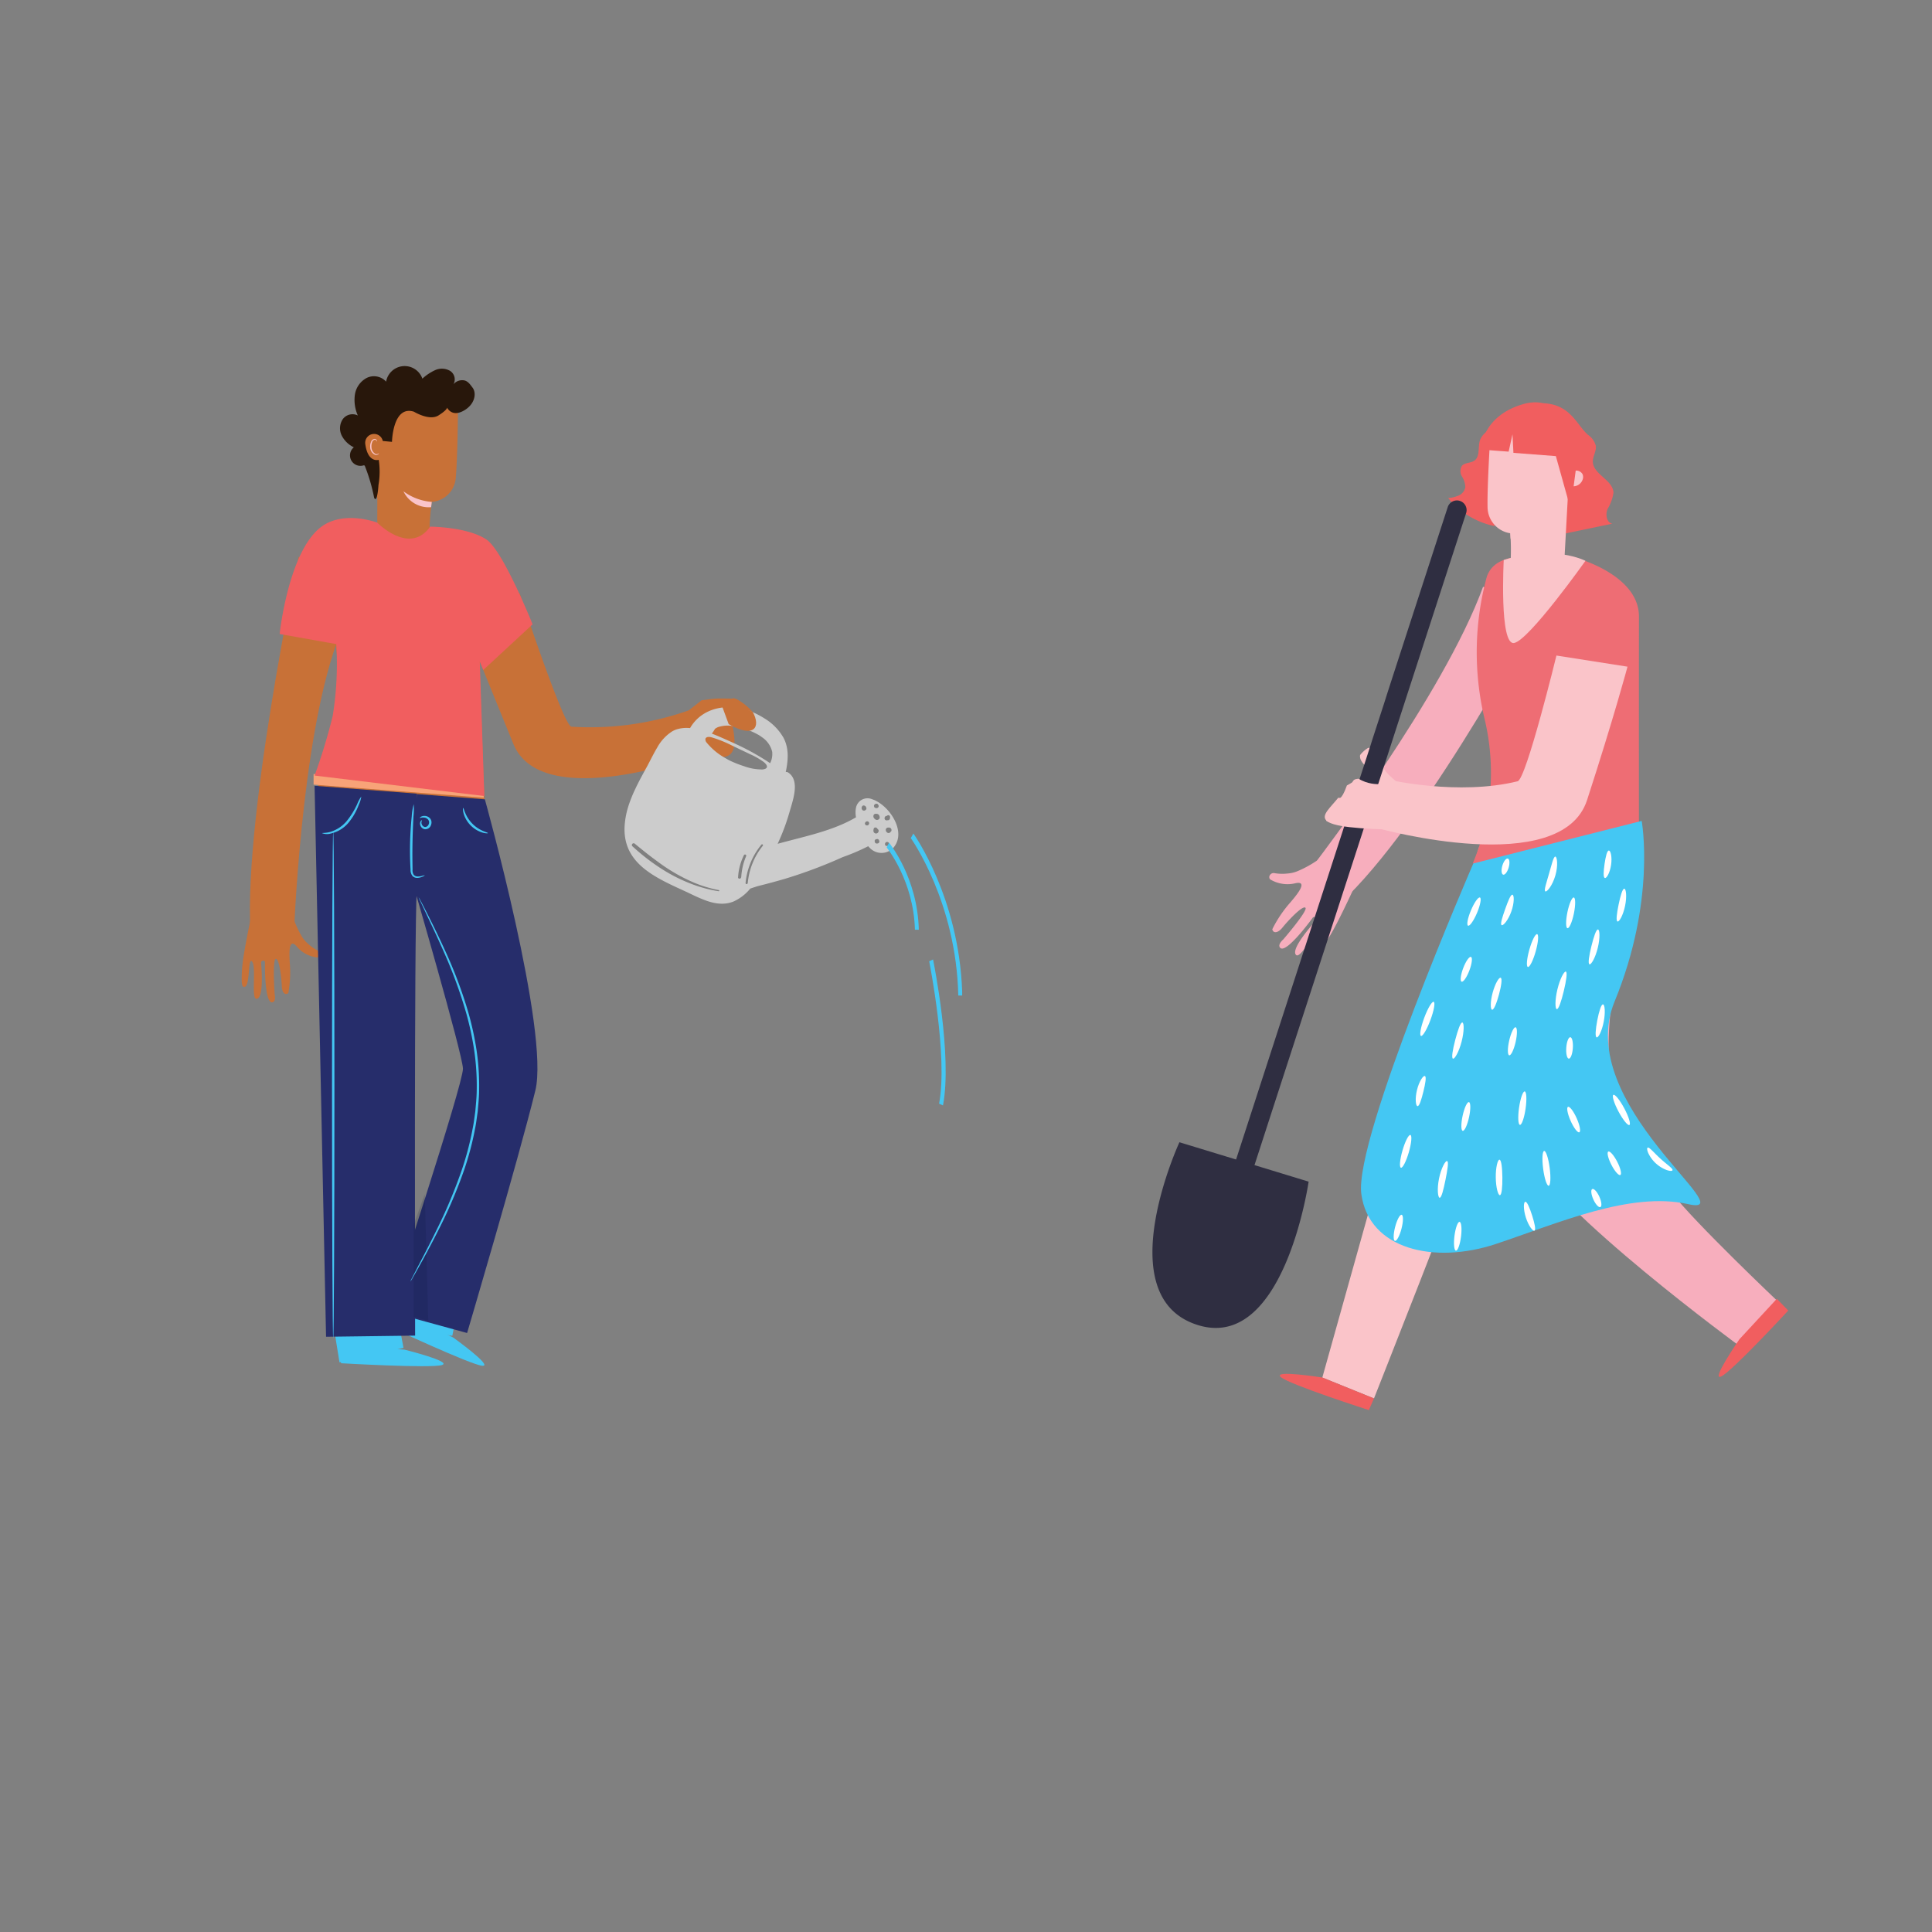 <?xml version="1.0" encoding="UTF-8" standalone="no"?>
<!-- Created with Inkscape (http://www.inkscape.org/) -->

<svg
   width="120mm"
   height="120mm"
   viewBox="-60 -60 120 120"
   sodipodi:docname="2-people.svg"
   version="1.1"
   id="svg103434"
   inkscape:version="1.1.2 (0a00cf5339, 2022-02-04)"
   xmlns:inkscape="http://www.inkscape.org/namespaces/inkscape"
   xmlns:sodipodi="http://sodipodi.sourceforge.net/DTD/sodipodi-0.dtd"
   xmlns="http://www.w3.org/2000/svg"
   xmlns:svg="http://www.w3.org/2000/svg"
   xmlns:rdf="http://www.w3.org/1999/02/22-rdf-syntax-ns#"
   xmlns:cc="http://creativecommons.org/ns#"
   xmlns:dc="http://purl.org/dc/elements/1.1/">
  <rect x="-60" y="-60" width="120" height="120" fill="#808080" stroke="none"/>
  <defs
     id="defs103436">
    <linearGradient
       id="linearGradient104360"
       inkscape:swatch="solid">
      <stop
         style="stop-color:#000000;stop-opacity:1;"
         offset="0"
         id="stop104358" />
    </linearGradient>
  </defs>
  <sodipodi:namedview
     pagecolor="#ffffff"
     bordercolor="#666666"
     borderopacity="1.0"
     inkscape:pageopacity="0.0"
     inkscape:pageshadow="2"
     inkscape:zoom="1.4142136"
     inkscape:cx="158.74547"
     inkscape:cy="243.95184"
     inkscape:document-units="mm"
     inkscape:current-layer="Template"
     showgrid="false"
     units="mm"
     showguides="true"
     inkscape:guide-bbox="true"
     inkscape:snap-global="true"
     inkscape:snap-bbox="true"
     inkscape:snap-bbox-midpoints="true"
     inkscape:window-width="1904"
     inkscape:window-height="923"
     inkscape:window-x="1208"
     inkscape:window-y="645"
     inkscape:window-maximized="0"
     inkscape:bbox-paths="true"
     inkscape:bbox-nodes="true"
     inkscape:snap-bbox-edge-midpoints="true"
     inkscape:snap-grids="true"
     id="namedview103424"
     inkscape:pagecheckerboard="0">
    <sodipodi:guide
       orientation="1,0"
       position="226.772,226.772"
       id="guide2827" />
    <sodipodi:guide
       orientation="0,1"
       position="226.772,226.772"
       id="guide2829" />
    <inkscape:grid
       type="xygrid"
       id="grid3072"
       empspacing="10"
       visible="true"
       enabled="true"
       snapvisiblegridlinesonly="true"
       units="mm"
       dotted="false"
       spacingx="0.1mm"
       spacingy="0.1mm" />
  </sodipodi:namedview>
  <g
     inkscape:label="Layer 1"
     inkscape:groupmode="layer"
     id="Template"
     style="fill:none;stroke:black;stroke-width:0.05">
    <path
       class="cls-4"
       d="m -16.422,-16.503 c 1.032,-0.15 1.042,-0.113 1.911,-0.103 0.151,-0.191 1.336,0.732 1.322,0.985 -0.26,0.519 -0.999,-0.435 -1.514,-0.281 0.166,1.178 1.674,4.989 -3.65,1.467 l 1.13,-1.441"
       id="path11965"
       sodipodi:nodetypes="cccccc"
       style="isolation:isolate;fill:#c87137;fill-opacity:1;stroke:none" />
    <path
       class="cls-4"
       d="m -27.725,-23.155 c 0,0 2.711,8.233 3.217,8.291 a 18.377,18.377 0 0 0 7.285,-1.013 l 0.887,2.703 c 0,0 -9.979,3.775 -11.777,-0.619 -1.879,-4.593 -3.357,-8.267 -3.357,-8.267 z"
       id="path11967"
       style="isolation:isolate;fill:#c87137;stroke:none" />
    <path
       class="cls-4"
       d="m -41.446,-25.436 c 0,0 -3.621,17.016 -2.951,23.944 l 2.649,-0.406 c 0,0 0.425,-11.886 2.635,-18.096 z"
       id="path11969"
       style="isolation:isolate;fill:#c87137;fill-opacity:1;stroke:none" />
    <path
       class="cls-4"
       d="m -42.098,-3.65 0.313,0.655 a 6.203,6.203 0 0 0 0.503,1.111 1.776,1.776 0 0 0 0.379,0.471 2.717,2.717 0 0 0 0.612,0.44 0.234,0.234 0 0 1 0.009,0.442 1.919,1.919 0 0 1 -1.316,-0.716 c -0.513,-0.544 -0.427,0.629 -0.403,1.057 a 6.985,6.985 0 0 1 -0.09,1.867 c -0.184,0.164 -0.394,-0.003 -0.407,-0.432 -0.014,-0.433 -0.146,-1.709 -0.371,-1.685 -0.222,0.023 -0.071,2.2 -0.071,2.2 0,0 0.108,0.46 -0.152,0.496 -0.468,0.065 -0.458,-2.262 -0.451,-2.483 0.004,-0.154 -0.242,-0.137 -0.238,0.028 0.004,0.17 0.201,2.168 -0.275,2.238 -0.365,0.054 -0.009,-1.914 -0.28,-2.305 -0.271,-0.392 -0.118,1.52 -0.469,1.557 -0.131,0.014 -0.23,0.006 -0.16,-1.104 0.072,-1.137 0.77,-4.186 0.77,-4.186 l 2.129,0.381"
       id="path11971"
       style="isolation:isolate;fill:#c87137;fill-opacity:1;stroke:none" />
    <path
       class="cls-7"
       d="m -34.875,23.83 c 0,0 3.014,0.746 2.32,0.956 -0.695,0.211 -6.261,-0.113 -6.261,-0.113 l -0.133,-1.178 z"
       id="path11973"
       style="isolation:isolate;fill:#44c7f3;stroke:none" />
    <polygon
       class="cls-7"
       points="252.447,458.593 253.069,462.434 258.733,461.152 258.25,458.593 "
       id="polygon11975"
       transform="matrix(0.702,0,0,0.702,-216.568,-300.01)"
       style="isolation:isolate;fill:#44c7f3;stroke:none" />
    <path
       class="cls-7"
       d="m -31.843,23.082 c 0,0 2.523,1.81 1.799,1.748 -0.723,-0.062 -5.772,-2.426 -5.772,-2.426 l 0.314,-1.143 z"
       id="path11977"
       style="isolation:isolate;fill:#44c7f3;stroke:none" />
    <polygon
       class="cls-7"
       points="258.163,455.38 257.316,459.177 263.051,460.087 263.552,457.531 "
       id="polygon11979"
       transform="matrix(0.702,0,0,0.702,-216.568,-300.01)"
       style="isolation:isolate;fill:#44c7f3;stroke:none" />
    <path
       class="cls-4"
       d="m -29.969,-11.737 c 0.093,2.239 0.176,3.994 0.176,3.994 l -10.577,-0.401 c 0,0 -0.091,-4.771 1.059,-6.712 a 5.327,5.327 0 0 0 0.292,-3.974 l -0.477,-4.409 1.051,-4.367 5.807,0.408 c 0,0 3.683,0 4.311,3.305 l -1.849,4.302 -0.027,1.263 z"
       id="path11981"
       style="isolation:isolate;fill:#c87137;fill-opacity:1;stroke:none" />
    <path
       class="cls-48"
       d="m -38.445,-27.605 a 3.034,3.034 0 0 0 -2.805,2.455 l 1.481,3.091 1.324,-5.546"
       id="path11983"
       style="isolation:isolate;fill:#f5ba99;stroke:none" />
    <path
       class="cls-4"
       d="m -33.323,-26.992 a 14.488,14.488 0 0 1 0.142,-1.835 1.616,1.616 0 0 0 1.485,-1.441 c 0.125,-1.341 0.143,-4.442 0.143,-4.442 l -2.429,-1.286 -2.781,1.969 -0.634,1.47 0.833,3.498 -0.004,1.763 z"
       id="path11985"
       style="isolation:isolate;fill:#c87137;stroke:none" />
    <path
       class="cls-52"
       d="m -33.181,-28.827 a 3.356,3.356 0 0 1 -1.761,-0.658 1.735,1.735 0 0 0 1.721,0.987 z"
       id="path12003"
       style="isolation:isolate;mix-blend-mode:multiply;fill:#fac4c9;stroke:none" />
    <path
       class="cls-7"
       d="m -37.348,-31.082 a 11.013,11.013 0 0 1 0.588,2.006 c 0.2,0.371 0.268,-0.799 0.268,-0.799 a 4.9,4.9 0 0 0 0.016,-1.564 c 0,0 -0.685,0.222 -0.839,-1.007 a 0.552,0.552 0 0 1 1.09,-0.163 l 0.572,0.053 c 0,0 0.046,-2.295 1.365,-1.872 0,0 0.956,0.59 1.526,0.229 0.57,-0.361 0.529,-0.486 0.529,-0.486 0,0 0.274,0.604 1.01,0.207 0.735,-0.397 0.832,-1.104 0.577,-1.441 -0.147,-0.195 -0.29,-0.413 -0.531,-0.456 a 0.706,0.706 0 0 0 -0.657,0.242 0.627,0.627 0 0 0 -0.214,-0.834 1.023,1.023 0 0 0 -0.922,-0.044 3.02,3.02 0 0 0 -0.795,0.53 1.168,1.168 0 0 0 -2.253,0.186 1.018,1.018 0 0 0 -1.204,-0.232 1.415,1.415 0 0 0 -0.735,1.04 2.37,2.37 0 0 0 0.182,1.293 0.75,0.75 0 0 0 -0.941,0.238 1.022,1.022 0 0 0 -0.057,1.013 1.636,1.636 0 0 0 0.751,0.726 0.649,0.649 0 0 0 0.614,1.119"
       id="path12005"
       style="isolation:isolate;fill:#28170b;stroke:none" />
    <path
       class="cls-52"
       d="m -36.471,-31.846 c -0.006,-0.004 -0.019,0.015 -0.052,0.033 a 0.201,0.201 0 0 1 -0.149,0.012 0.495,0.495 0 0 1 -0.255,-0.429 0.659,0.659 0 0 1 0.039,-0.289 0.231,0.231 0 0 1 0.141,-0.162 0.101,0.101 0 0 1 0.121,0.047 c 0.017,0.031 0.012,0.054 0.018,0.056 0.004,0.003 0.023,-0.021 0.011,-0.067 a 0.129,0.129 0 0 0 -0.05,-0.069 0.151,0.151 0 0 0 -0.112,-0.022 0.28,0.28 0 0 0 -0.198,0.19 0.675,0.675 0 0 0 -0.05,0.323 0.519,0.519 0 0 0 0.321,0.477 0.215,0.215 0 0 0 0.181,-0.041 c 0.034,-0.03 0.038,-0.056 0.034,-0.058 z"
       id="path12007"
       style="isolation:isolate;mix-blend-mode:multiply;fill:#fac4c9;stroke:none" />
    <polygon
       class="cls-10"
       points="265.838,412.475 250.778,411.318 250.778,410.375 265.779,411.783 "
       id="polygon12009"
       transform="matrix(0.702,0,0,0.702,-216.568,-300.01)"
       style="isolation:isolate;fill:#f8a378;stroke:none" />
    <path
       class="cls-11"
       d="m -40.461,-11.193 0.713,34.222 5.532,-0.072 c 0,0 -0.066,-25.256 0.104,-27.67 v -5.992 z"
       id="path12011"
       style="isolation:isolate;fill:#262d6b;stroke:none" />
    <path
       class="cls-11"
       d="m -29.885,-10.353 c 0,0 4.035,14.435 3.136,18.09 -1.078,4.382 -4.238,15.058 -4.238,15.058 l -4.885,-1.337 c 0,0 4.657,-14.154 4.627,-15.087 -0.029,-0.933 -3.169,-11.709 -3.169,-11.709 l 0.302,-5.34 z"
       id="path12013"
       style="isolation:isolate;fill:#262d6b;stroke:none" />
    <polygon
       class="cls-53"
       points="260.924,458.763 260.616,447.554 259.624,450.282 259.624,458.407 "
       id="polygon12015"
       transform="matrix(0.702,0,0,0.702,-216.568,-300.01)"
       style="opacity:0.15;isolation:isolate;fill:#08173a;stroke:none" />
    <path
       class="cls-7"
       d="m -37.561,-10.522 a 2.055,2.055 0 0 0 -0.252,0.465 4.897,4.897 0 0 1 -0.656,1.06 2.146,2.146 0 0 1 -1.013,0.667 c -0.304,0.085 -0.508,0.054 -0.511,0.081 a 0.843,0.843 0 0 0 0.535,0.023 2.017,2.017 0 0 0 1.102,-0.672 3.852,3.852 0 0 0 0.64,-1.116 1.717,1.717 0 0 0 0.155,-0.507 z"
       id="path12017"
       style="isolation:isolate;fill:#44c7f3;stroke:none" />
    <path
       class="cls-7"
       d="m -33.616,-5.633 a 0.848,0.848 0 0 0 -0.2,0.045 0.947,0.947 0 0 1 -0.229,0.028 0.324,0.324 0 0 1 -0.25,-0.098 0.49,0.49 0 0 1 -0.08,-0.329 c -0.002,-0.139 -0.005,-0.287 -0.007,-0.442 -0.004,-0.311 -0.005,-0.654 0,-1.013 0.009,-0.719 0.039,-1.369 0.062,-1.841 a 4.442,4.442 0 0 0 0.018,-0.765 3.415,3.415 0 0 0 -0.124,0.757 c -0.05,0.471 -0.098,1.124 -0.107,1.847 -0.005,0.361 3.37e-4,0.706 0.012,1.019 0.006,0.156 0.013,0.305 0.021,0.444 a 0.581,0.581 0 0 0 0.127,0.397 0.408,0.408 0 0 0 0.331,0.11 0.861,0.861 0 0 0 0.243,-0.057 c 0.126,-0.049 0.187,-0.093 0.183,-0.101 z"
       id="path12019"
       style="isolation:isolate;fill:#44c7f3;stroke:none" />
    <path
       class="cls-7"
       d="m -33.926,-9.199 c 0.012,0.021 0.114,-0.044 0.281,-0.019 a 0.384,0.384 0 0 1 0.238,0.127 0.277,0.277 0 0 1 0.03,0.296 0.243,0.243 0 0 1 -0.232,0.162 0.259,0.259 0 0 1 -0.188,-0.158 0.268,0.268 0 0 1 -0.018,-0.182 c 0.013,-0.044 0.031,-0.067 0.023,-0.077 -0.005,-0.006 -0.039,0.001 -0.075,0.05 a 0.287,0.287 0 0 0 -0.03,0.244 0.358,0.358 0 0 0 0.268,0.26 0.374,0.374 0 0 0 0.391,-0.238 0.45,0.45 0 0 0 0.036,-0.24 0.38,0.38 0 0 0 -0.1,-0.208 0.463,0.463 0 0 0 -0.335,-0.141 0.429,0.429 0 0 0 -0.229,0.061 c -0.047,0.03 -0.064,0.058 -0.059,0.065 z"
       id="path12021"
       style="isolation:isolate;fill:#44c7f3;stroke:none" />
    <path
       class="cls-7"
       d="m -29.694,-8.254 c 0.004,-0.024 -0.125,-0.054 -0.313,-0.137 A 2.09,2.09 0 0 1 -31.101,-9.501 c -0.08,-0.19 -0.108,-0.318 -0.132,-0.315 -0.017,0.001 -0.027,0.138 0.031,0.35 a 1.764,1.764 0 0 0 1.157,1.176 c 0.211,0.062 0.348,0.054 0.35,0.037 z"
       id="path12023"
       style="isolation:isolate;fill:#44c7f3;stroke:none" />
    <path
       class="cls-7"
       d="m -39.303,23.147 c 0.042,0 0.075,-7.045 0.075,-15.733 0,-8.691 -0.034,-15.734 -0.075,-15.734 -0.042,0 -0.075,7.043 -0.075,15.734 0,8.688 0.034,15.733 0.075,15.733 z"
       id="path12025"
       style="isolation:isolate;fill:#44c7f3;stroke:none" />
    <path
       class="cls-7"
       d="m -33.999,-4.274 a 1.679,1.679 0 0 0 0.101,0.238 c 0.074,0.157 0.18,0.382 0.315,0.67 0.274,0.581 0.678,1.419 1.141,2.47 a 29.35,29.35 0 0 1 1.387,3.779 19.102,19.102 0 0 1 0.503,2.319 15.225,15.225 0 0 1 0.161,2.539 c -0.004,0.437 -0.052,0.866 -0.087,1.289 q -0.044,0.316 -0.087,0.627 c -0.028,0.207 -0.074,0.41 -0.11,0.613 a 18.813,18.813 0 0 1 -0.608,2.295 31.142,31.142 0 0 1 -1.545,3.718 c -0.502,1.032 -0.936,1.855 -1.234,2.425 -0.146,0.283 -0.261,0.504 -0.34,0.657 a 1.67,1.67 0 0 0 -0.11,0.234 1.676,1.676 0 0 0 0.137,-0.219 c 0.085,-0.146 0.209,-0.363 0.365,-0.644 0.314,-0.561 0.762,-1.377 1.278,-2.405 a 29.775,29.775 0 0 0 1.581,-3.721 18.631,18.631 0 0 0 0.621,-2.31 c 0.036,-0.204 0.083,-0.409 0.111,-0.618 q 0.044,-0.314 0.089,-0.633 c 0.036,-0.428 0.085,-0.861 0.089,-1.302 a 15.153,15.153 0 0 0 -0.166,-2.564 18.911,18.911 0 0 0 -0.515,-2.336 28.104,28.104 0 0 0 -1.423,-3.784 c -0.476,-1.048 -0.895,-1.879 -1.186,-2.452 -0.146,-0.287 -0.261,-0.508 -0.341,-0.657 a 1.653,1.653 0 0 0 -0.128,-0.225 z"
       id="path12027"
       style="isolation:isolate;fill:#44c7f3;stroke:none" />
    <path
       class="cls-9"
       d="m -36.567,-27.538 c 0,0 2.006,2.055 3.286,0.249 0,0 2.337,0.009 3.505,0.808 1.035,0.708 2.856,5.26 2.856,5.26 l -3.064,2.836 -0.217,-0.535 0.283,8.363 -10.542,-1.271 a 36.215,36.215 0 0 0 1.123,-3.696 20.149,20.149 0 0 0 0.224,-4.47 l -3.518,-0.627 c 0,0 0.573,-5.454 2.785,-6.791 1.403,-0.848 3.281,-0.125 3.281,-0.125 z"
       id="path12029"
       style="isolation:isolate;fill:#f15e5f;stroke:none" />
    <path
       class="cls-54"
       d="m 22.5,-6.917 -0.699,0.367 a 6.742,6.742 0 0 1 -1.162,0.639 1.931,1.931 0 0 1 -0.637,0.163 2.963,2.963 0 0 1 -0.819,-0.015 c -0.244,-0.065 -0.44,0.201 -0.296,0.379 a 2.089,2.089 0 0 0 1.613,0.234 c 0.801,-0.14 -0.038,0.826 -0.338,1.183 a 7.603,7.603 0 0 0 -1.137,1.685 c 0.054,0.263 0.345,0.253 0.636,-0.111 0.294,-0.368 1.239,-1.393 1.421,-1.226 0.178,0.165 -1.371,1.963 -1.371,1.963 0,0 -0.393,0.331 -0.191,0.531 0.366,0.361 1.872,-1.672 2.01,-1.869 0.097,-0.137 0.3,0.038 0.188,0.179 -0.114,0.146 -1.587,1.758 -1.218,2.129 0.283,0.285 1.255,-1.661 1.746,-1.825 0.491,-0.165 -0.886,1.4 -0.605,1.661 0.105,0.097 0.197,0.155 0.858,-0.858 0.677,-1.037 2.055,-4.147 2.055,-4.147 l -2.103,-1.055"
       id="path12031"
       style="isolation:isolate;fill:#f7aebd;stroke:none" />
    <path
       class="cls-54"
       d="m 35.693,-22.244 c 0,0 -6.594,12.52 -11.952,17.868 L 21.801,-6.55 c 0,0 7.871,-10.265 10.315,-17.004 z"
       id="path12033"
       inkscape:transform-center-x="-11.898703"
       inkscape:transform-center-y="-0.41787027"
       style="isolation:isolate;fill:#f7aebd;stroke:none" />
    <path
       class="cls-4"
       d="m 41.35,-4.467 c 0,0 -1.679,6.235 -1.409,10.526 0.27,4.29 2.399,6.091 3.855,7.981 1.456,1.89 6.586,6.751 6.586,6.751 l -2.237,2.887 c 0,0 -11.566,-8.456 -13.335,-12.158 -1.769,-3.703 0,-9.721 0,-9.721 z"
       id="path12111"
       style="isolation:isolate;fill:#f7aebd;fill-opacity:1;stroke:none" />
    <path
       class="cls-4"
       d="m 41.189,-10.326 c 0.108,0.006 1.303,3.522 0.161,5.859 -0.115,0.235 -1.011,1.524 -1.011,1.524 -3.162,3.742 -8.059,11.792 -8.483,12.98 -1.229,3.446 -6.515,16.822 -6.515,16.822 L 22.132,25.561 27.075,7.911 31.872,-7.39 Z"
       id="path12115"
       style="isolation:isolate;fill:#fac4c9;stroke:none" />
    <path
       class="cls-9"
       d="m 22.132,25.561 c 0,0 -3.142,-0.499 -2.571,-0.023 0.572,0.476 5.461,2.046 5.461,2.046 l 0.318,-0.725 z"
       id="path12117"
       style="isolation:isolate;fill:#f15e5f;stroke:none" />
    <path
       class="cls-9"
       d="m 48.035,23.187 c 0,0 -1.808,2.618 -1.132,2.308 0.676,-0.31 4.168,-4.095 4.168,-4.095 l -0.709,-0.729 z"
       id="path12119"
       style="isolation:isolate;fill:#f15e5f;stroke:none" />
    <path
       class="cls-57"
       d="m 37.059,-25.463 c 0.07,0.004 0.743,0.094 0.811,0.111 0.348,0.09 3.93,1.155 3.928,3.642 -0.007,7.721 3.66e-4,14.503 3.66e-4,14.503 l -10.323,0.838 a 14.518,14.518 0 0 0 0.772,-8.822 17.867,17.867 0 0 1 0.109,-9.014 c 0.409,-1.092 1.603,-1.454 4.704,-1.258 z"
       id="path12121"
       style="isolation:isolate;fill:#ee6d74;stroke:none" />
    <path
       class="cls-58"
       d="M 41.35,-4.467 38.653,-0.743 34.098,6.059 a 10.81,10.81 0 0 0 0.311,4.389 l 6.018,-10.6 c 0,0 0.576,-3.294 0.922,-4.315 z"
       id="path12123"
       style="isolation:isolate;fill:#0d1320;stroke:none" />
    <path
       class="cls-4"
       d="m 36.673,-19.283 c 0,0 -1.873,7.678 -2.411,7.81 -3.688,0.906 -7.998,-0.097 -7.998,-0.097 l -0.588,3.037 c 0,0 11.306,3.136 12.9,-1.774 1.692,-5.21 2.511,-8.285 2.511,-8.285 z"
       id="path12127"
       style="isolation:isolate;fill:#fac4c9;stroke:none" />
    <path
       class="cls-7"
       d="m 31.511,-6.369 c 0,0 -7.423,17.076 -6.957,20.528 0.466,3.452 4.533,4.381 8.368,3.103 3.834,-1.278 8.341,-3.282 11.943,-2.469 C 48.466,15.606 37.671,8.562 40.283,2.212 42.877,-4.095 41.968,-9.011 41.968,-9.011 Z"
       id="path12129"
       style="isolation:isolate;fill:#44c7f3;stroke:none" />
    <path
       class="cls-9"
       d="m 32.816,-27.325 a 5.068,5.068 0 0 1 -2.866,-1.738 2.059,2.059 0 0 0 0.662,-0.165 0.697,0.697 0 0 0 0.402,-0.52 1.317,1.317 0 0 0 -0.206,-0.653 0.64,0.64 0 0 1 -0.011,-0.657 c 0.178,-0.221 0.537,-0.165 0.771,-0.325 0.379,-0.258 0.213,-0.85 0.359,-1.285 a 1.177,1.177 0 0 1 0.783,-0.693 3.486,3.486 0 0 1 1.075,-0.108 z"
       id="path12131"
       style="isolation:isolate;fill:#f15e5f;stroke:none" />
    <path
       class="cls-9"
       d="m 35.862,-34.954 c 1.697,0.071 2.068,1.356 2.775,1.966 a 1.206,1.206 0 0 1 0.48,0.668 c 0.05,0.335 -0.187,0.653 -0.183,0.991 0.01,0.795 1.245,1.13 1.282,1.925 a 2.636,2.636 0 0 1 -0.371,1.021 c -0.135,0.341 -0.062,0.847 0.299,0.909 l -2.98,0.621 c 0,0 -1.532,-7.461 -0.977,-7.611"
       id="path12133"
       style="isolation:isolate;fill:#f15e5f;stroke:none" />
    <path
       class="cls-4"
       d="m 33.821,-24.992 a 14.813,14.813 0 0 0 -0.012,-1.886 1.656,1.656 0 0 1 -1.413,-1.58 c -0.032,-1.379 0.175,-4.55 0.175,-4.55 l 2.575,-1.139 2.389,2.197 -0.376,6.881 z"
       id="path12135"
       style="isolation:isolate;fill:#fac4c9;stroke:none" />
    <path
       class="cls-52"
       d="m 33.808,-26.877 a 3.44,3.44 0 0 0 1.847,-0.545 1.778,1.778 0 0 1 -1.83,0.885 z"
       id="path12153"
       style="isolation:isolate;mix-blend-mode:multiply;fill:#fac4c9;stroke:none" />
    <path
       class="cls-4"
       d="m 37.455,-30.681 a 1.315,1.315 0 0 1 0.447,-0.09 0.449,0.449 0 0 1 0.385,0.209 0.436,0.436 0 0 1 0.019,0.332 0.618,0.618 0 0 1 -0.892,0.357"
       id="path12155"
       style="isolation:isolate;fill:#fac4c9;stroke:none" />
    <path
       class="cls-9"
       d="m 31.97,-32.087 c 0.071,0.02 1.734,0.139 1.734,0.139 l 0.239,-1.077 0.059,1.153 2.635,0.202 0.918,3.286 0.535,-4.053 c 0,0 -0.911,-3.208 -3.485,-2.463 -2.575,0.745 -2.635,2.813 -2.635,2.813 z"
       id="path12159"
       style="isolation:isolate;fill:#f15e5f;stroke:none" />
    <path
       class="cls-3"
       d="m 31.365,-0.564 c 0.106,0.04 0.061,0.417 -0.099,0.841 -0.161,0.424 -0.377,0.736 -0.483,0.696 -0.106,-0.04 -0.061,-0.417 0.099,-0.841 0.161,-0.424 0.377,-0.736 0.483,-0.696 z"
       id="path12161"
       style="isolation:isolate;fill:#ffffff;stroke:none" />
    <path
       class="cls-3"
       d="m 31.922,-4.255 c 0.104,0.044 0.023,0.471 -0.18,0.954 -0.204,0.483 -0.453,0.839 -0.558,0.796 -0.104,-0.044 -0.023,-0.471 0.18,-0.954 0.204,-0.483 0.453,-0.839 0.558,-0.795 z"
       id="path12163"
       style="isolation:isolate;fill:#ffffff;stroke:none" />
    <path
       class="cls-3"
       d="m 33.94,-4.428 c 0.11,0.016 0.126,0.495 -0.068,1.039 -0.192,0.544 -0.507,0.905 -0.602,0.849 -0.1,-0.057 0.039,-0.481 0.216,-0.986 0.181,-0.504 0.341,-0.92 0.454,-0.902 z"
       id="path12165"
       style="isolation:isolate;fill:#ffffff;stroke:none" />
    <path
       class="cls-3"
       d="m 33.655,-6.671 c 0.109,0.032 0.132,0.281 0.051,0.556 -0.08,0.276 -0.233,0.473 -0.342,0.441 -0.108,-0.032 -0.131,-0.281 -0.051,-0.556 0.08,-0.275 0.234,-0.473 0.342,-0.441 z"
       id="path12167"
       style="isolation:isolate;fill:#ffffff;stroke:none" />
    <path
       class="cls-3"
       d="m 36.603,-6.796 c 0.11,0.001 0.187,0.54 0.004,1.171 -0.18,0.632 -0.531,1.048 -0.624,0.99 -0.1,-0.058 0.068,-0.527 0.231,-1.103 0.168,-0.575 0.274,-1.062 0.39,-1.058 z"
       id="path12169"
       style="isolation:isolate;fill:#ffffff;stroke:none" />
    <path
       class="cls-3"
       d="m 37.753,-4.255 c 0.11,0.023 0.112,0.468 0.004,0.995 -0.109,0.527 -0.287,0.935 -0.398,0.912 -0.111,-0.023 -0.112,-0.468 -0.004,-0.995 0.109,-0.527 0.287,-0.935 0.398,-0.912 z"
       id="path12171"
       style="isolation:isolate;fill:#ffffff;stroke:none" />
    <path
       class="cls-3"
       d="m 39.929,-7.17 c 0.112,-0.003 0.211,0.399 0.138,0.89 -0.071,0.492 -0.281,0.848 -0.387,0.813 -0.109,-0.034 -0.083,-0.418 -0.018,-0.873 0.068,-0.454 0.153,-0.829 0.267,-0.831 z"
       id="path12173"
       style="isolation:isolate;fill:#ffffff;stroke:none" />
    <path
       class="cls-3"
       d="m 40.889,-4.801 c 0.112,0.008 0.167,0.493 0.046,1.071 -0.119,0.578 -0.362,1.001 -0.467,0.964 -0.108,-0.037 -0.046,-0.498 0.066,-1.047 0.115,-0.549 0.241,-0.996 0.355,-0.988 z"
       id="path12175"
       style="isolation:isolate;fill:#ffffff;stroke:none" />
    <path
       class="cls-3"
       d="m 39.255,-2.268 c 0.111,0.014 0.136,0.532 -0.014,1.142 -0.149,0.611 -0.41,1.059 -0.515,1.02 -0.107,-0.039 -0.025,-0.531 0.117,-1.117 0.144,-0.586 0.299,-1.06 0.412,-1.046 z"
       id="path12177"
       style="isolation:isolate;fill:#ffffff;stroke:none" />
    <path
       class="cls-3"
       d="m 35.475,-1.978 c 0.109,0.031 0.068,0.512 -0.091,1.075 -0.159,0.563 -0.377,0.994 -0.485,0.963 -0.109,-0.031 -0.068,-0.512 0.091,-1.075 0.159,-0.563 0.376,-0.994 0.485,-0.963 z"
       id="path12179"
       style="isolation:isolate;fill:#ffffff;stroke:none" />
    <path
       class="cls-3"
       d="m 37.256,0.347 c 0.108,0.036 0.027,0.568 -0.125,1.203 -0.153,0.635 -0.322,1.146 -0.435,1.13 -0.111,-0.016 -0.121,-0.57 0.037,-1.225 0.157,-0.655 0.418,-1.144 0.524,-1.108 z"
       id="path12181"
       style="isolation:isolate;fill:#ffffff;stroke:none" />
    <path
       class="cls-3"
       d="m 33.208,0.729 c 0.108,0.038 0.043,0.497 -0.102,1.037 -0.146,0.54 -0.319,0.97 -0.431,0.949 -0.11,-0.02 -0.114,-0.498 0.036,-1.055 0.149,-0.558 0.392,-0.969 0.498,-0.931 z"
       id="path12183"
       style="isolation:isolate;fill:#ffffff;stroke:none" />
    <path
       class="cls-3"
       d="m 29.05,2.224 c 0.106,0.04 0.015,0.546 -0.203,1.131 C 28.629,3.941 28.366,4.383 28.26,4.344 28.154,4.304 28.245,3.798 28.463,3.213 28.681,2.627 28.944,2.185 29.05,2.224 Z"
       id="path12185"
       style="isolation:isolate;fill:#ffffff;stroke:none" />
    <path
       class="cls-3"
       d="m 30.83,3.51 c 0.11,0.017 0.118,0.554 -0.047,1.186 -0.163,0.631 -0.431,1.097 -0.536,1.058 -0.107,-0.039 -0.018,-0.551 0.14,-1.162 0.159,-0.609 0.33,-1.1 0.443,-1.082 z"
       id="path12187"
       style="isolation:isolate;fill:#ffffff;stroke:none" />
    <path
       class="cls-3"
       d="m 28.502,6.834 c 0.106,0.044 0.029,0.467 -0.093,0.968 -0.124,0.501 -0.25,0.911 -0.365,0.902 -0.111,-0.008 -0.165,-0.463 -0.033,-0.999 0.13,-0.536 0.387,-0.915 0.49,-0.871 z"
       id="path12189"
       style="isolation:isolate;fill:#ffffff;stroke:none" />
    <path
       class="cls-3"
       d="m 31.239,8.454 c 0.11,0.024 0.114,0.443 0.007,0.935 -0.107,0.493 -0.283,0.873 -0.394,0.849 -0.111,-0.024 -0.113,-0.443 -0.006,-0.935 0.107,-0.493 0.283,-0.873 0.393,-0.849 z"
       id="path12191"
       style="isolation:isolate;fill:#ffffff;stroke:none" />
    <path
       class="cls-3"
       d="m 34.137,3.806 c 0.11,0.025 0.111,0.435 0.001,0.916 -0.11,0.481 -0.288,0.85 -0.398,0.825 -0.11,-0.025 -0.111,-0.435 -0.001,-0.916 0.11,-0.48 0.288,-0.85 0.398,-0.825 z"
       id="path12193"
       style="isolation:isolate;fill:#ffffff;stroke:none" />
    <path
       class="cls-3"
       d="m 37.535,4.422 c 0.113,0.008 0.183,0.313 0.157,0.68 -0.026,0.368 -0.138,0.66 -0.251,0.652 -0.113,-0.008 -0.183,-0.312 -0.157,-0.68 0.026,-0.368 0.139,-0.659 0.251,-0.652 z"
       id="path12195"
       style="isolation:isolate;fill:#ffffff;stroke:none" />
    <path
       class="cls-3"
       d="m 39.566,2.384 c 0.112,0.011 0.156,0.494 0.045,1.071 -0.11,0.577 -0.33,1.009 -0.438,0.978 -0.109,-0.032 -0.07,-0.499 0.036,-1.055 0.108,-0.556 0.244,-1.005 0.357,-0.994 z"
       id="path12197"
       style="isolation:isolate;fill:#ffffff;stroke:none" />
    <path
       class="cls-3"
       d="m 40.209,8.004 c 0.1,-0.053 0.404,0.323 0.679,0.839 0.275,0.517 0.417,0.978 0.317,1.032 C 41.105,9.928 40.801,9.552 40.526,9.035 40.251,8.519 40.109,8.057 40.209,8.004 Z"
       id="path12199"
       style="isolation:isolate;fill:#ffffff;stroke:none" />
    <path
       class="cls-3"
       d="m 37.39,8.748 c 0.103,-0.046 0.345,0.27 0.54,0.707 0.195,0.436 0.269,0.827 0.165,0.873 -0.103,0.046 -0.345,-0.27 -0.539,-0.706 C 37.361,9.185 37.287,8.794 37.39,8.748 Z"
       id="path12201"
       style="isolation:isolate;fill:#ffffff;stroke:none" />
    <path
       class="cls-3"
       d="m 34.703,7.791 c 0.112,0.016 0.136,0.494 0.054,1.067 C 34.675,9.432 34.517,9.884 34.405,9.868 34.293,9.852 34.269,9.374 34.351,8.801 34.434,8.227 34.591,7.775 34.703,7.791 Z"
       id="path12203"
       style="isolation:isolate;fill:#ffffff;stroke:none" />
    <path
       class="cls-3"
       d="m 35.91,11.487 c 0.112,-0.015 0.266,0.457 0.344,1.055 0.078,0.597 0.05,1.093 -0.062,1.108 -0.112,0.014 -0.266,-0.457 -0.344,-1.055 -0.078,-0.597 -0.05,-1.093 0.062,-1.108 z"
       id="path12205"
       style="isolation:isolate;fill:#ffffff;stroke:none" />
    <path
       class="cls-3"
       d="m 33.136,12.03 c 0.114,0.008 0.172,0.5 0.179,1.1 0.006,0.6 -0.04,1.094 -0.154,1.104 -0.112,0.011 -0.249,-0.48 -0.256,-1.099 -0.008,-0.618 0.118,-1.113 0.23,-1.105 z"
       id="path12207"
       style="isolation:isolate;fill:#ffffff;stroke:none" />
    <path
       class="cls-3"
       d="m 29.884,12.115 c 0.108,0.038 0.022,0.55 -0.102,1.166 -0.126,0.615 -0.247,1.12 -0.362,1.113 -0.111,-0.006 -0.172,-0.547 -0.039,-1.195 0.131,-0.648 0.399,-1.122 0.503,-1.084 z"
       id="path12209"
       style="isolation:isolate;fill:#ffffff;stroke:none" />
    <path
       class="cls-3"
       d="m 27.603,10.495 c 0.108,0.032 0.065,0.512 -0.098,1.074 -0.163,0.562 -0.382,0.992 -0.491,0.96 -0.109,-0.032 -0.065,-0.512 0.098,-1.074 0.163,-0.562 0.382,-0.992 0.491,-0.96 z"
       id="path12211"
       style="isolation:isolate;fill:#ffffff;stroke:none" />
    <path
       class="cls-3"
       d="m 40.642,12.981 c -0.1,0.052 -0.349,-0.232 -0.556,-0.633 -0.206,-0.402 -0.292,-0.769 -0.192,-0.821 0.1,-0.052 0.349,0.232 0.556,0.634 0.207,0.402 0.292,0.769 0.192,0.821 z"
       id="path12213"
       style="isolation:isolate;fill:#ffffff;stroke:none" />
    <path
       class="cls-3"
       d="m 43.88,12.688 c -0.021,0.051 -0.154,0.053 -0.349,-0.011 a 2.077,2.077 0 0 1 -1.15,-1.048 c -0.083,-0.188 -0.092,-0.32 -0.043,-0.346 0.104,-0.052 0.385,0.313 0.793,0.68 0.402,0.372 0.793,0.617 0.75,0.726 z"
       id="path12215"
       style="isolation:isolate;fill:#ffffff;stroke:none" />
    <path
       class="cls-3"
       d="m 35.306,16.438 c -0.1,0.048 -0.371,-0.306 -0.533,-0.817 -0.163,-0.511 -0.147,-0.957 -0.037,-0.975 0.113,-0.02 0.273,0.369 0.428,0.851 0.152,0.482 0.246,0.892 0.142,0.941 z"
       id="path12217"
       style="isolation:isolate;fill:#ffffff;stroke:none" />
    <path
       class="cls-3"
       d="m 39.404,14.973 c -0.103,0.046 -0.3,-0.166 -0.439,-0.476 -0.139,-0.309 -0.169,-0.597 -0.066,-0.644 0.103,-0.046 0.3,0.166 0.439,0.475 0.139,0.309 0.169,0.597 0.066,0.644 z"
       id="path12219"
       style="isolation:isolate;fill:#ffffff;stroke:none" />
    <path
       class="cls-3"
       d="m 30.429,17.682 c -0.112,-0.014 -0.152,-0.427 -0.089,-0.921 0.063,-0.494 0.205,-0.883 0.317,-0.869 0.112,0.014 0.152,0.426 0.089,0.921 -0.063,0.494 -0.205,0.883 -0.317,0.869 z"
       id="path12221"
       style="isolation:isolate;fill:#ffffff;stroke:none" />
    <path
       class="cls-3"
       d="m 27.061,15.453 c 0.109,0.028 0.104,0.414 -0.011,0.861 -0.116,0.447 -0.298,0.787 -0.408,0.759 -0.109,-0.028 -0.104,-0.414 0.011,-0.861 0.116,-0.447 0.298,-0.787 0.408,-0.759 z"
       id="path12223"
       style="isolation:isolate;fill:#ffffff;stroke:none" />
    <path
       class="cls-4"
       d="m 33.4,-25.22 c 0,0 -0.285,5.327 0.645,5.157 0.93,-0.17 4.431,-5.104 4.431,-5.104 0,0 -1.986,-1.031 -5.076,-0.052"
       id="path12225"
       style="isolation:isolate;fill:#fac4c9;stroke:none" />
    <path
       class="cls-3"
       d="m -20.957,-9.97 a 8.637,8.637 0 0 1 0.41,-1.015 c 0.13,-0.276 0.268,-0.545 0.411,-0.811 l 0.233,-0.431 0.089,-0.16 c 0.19,-0.351 0.399,-0.788 0.643,-1.196 a 2.763,2.763 0 0 1 0.926,-0.993 1.47,1.47 0 0 1 0.242,-0.112 2.101,2.101 0 0 1 0.864,-0.089 c 0.743,-1.281 2.316,-1.564 3.662,-1.075 l 0.122,0.042 a 5.15,5.15 0 0 1 0.817,0.419 3.359,3.359 0 0 1 1.203,1.215 c 0.355,0.672 0.289,1.413 0.139,2.129 a 0.2,0.2 0 0 1 0.151,0.029 c 0.761,0.499 0.278,1.761 0.087,2.442 a 13.422,13.422 0 0 1 -0.741,1.987 c 1.647,-0.458 3.422,-0.793 4.867,-1.648 a 1.561,1.561 0 0 1 -0.002,-0.587 0.73,0.73 0 0 1 1.015,-0.53 c 1.028,0.34 2.171,2.005 1.313,3.005 a 1.008,1.008 0 0 1 -1.47,0.015 1.361,1.361 0 0 1 -0.097,-0.106 13.213,13.213 0 0 1 -1.582,0.676 29.626,29.626 0 0 1 -3.619,1.357 c -0.558,0.163 -1.123,0.312 -1.687,0.454 -0.125,0.041 -0.279,0.091 -0.439,0.144 a 2.837,2.837 0 0 1 -1.049,0.807 c -0.651,0.259 -1.319,0.104 -1.955,-0.161 -0.36,-0.145 -0.707,-0.323 -1.032,-0.473 -0.325,-0.15 -0.726,-0.33 -1.079,-0.507 -1.534,-0.762 -2.883,-1.729 -2.673,-3.746 a 5.194,5.194 0 0 1 0.231,-1.081 z m 14.757,0.124 c -0.02,-0.112 -0.21,-0.191 -0.264,-0.045 a 0.172,0.172 0 0 0 0.019,0.188 0.122,0.122 0 0 0 0.112,0.052 0.156,0.156 0 0 0 0.142,-0.099 0.097,0.097 0 0 0 -0.011,-0.095 z m 0.752,-0.161 -0.006,-0.018 a 0.137,0.137 0 0 0 -0.157,-0.047 l -0.021,0.007 a 0.137,0.137 0 0 0 -0.082,0.132 l 0.005,0.015 a 0.106,0.106 0 0 0 0.116,0.103 c 0.096,0.051 0.229,-0.092 0.141,-0.191 z m 0.722,0.86 0.008,-0.085 a 0.112,0.112 0 0 0 -0.2,-0.089 c -0.169,-0.014 -0.206,0.284 0.006,0.277 l 0.033,-0.011 a 0.131,0.131 0 0 0 0.151,-0.092 z m -0.198,0.83 a 0.144,0.144 0 0 0 0.243,-0.02 v 0 a 0.125,0.125 0 0 0 0.044,-0.047 0.159,0.159 0 0 0 -0.182,-0.213 0.144,0.144 0 0 0 -0.163,0.155 0.197,0.197 0 0 0 0.055,0.127 z m 0.09,0.844 a 0.069,0.069 0 0 0 0.041,-0.066 0.097,0.097 0 0 0 -0.025,-0.136 v 0 a 0.128,0.128 0 0 0 -0.208,0.068 c -0.026,0.13 0.073,0.183 0.188,0.132 z m -0.604,-1.622 a 0.162,0.162 0 0 0 0.061,-0.214 0.172,0.172 0 0 0 -0.119,-0.132 0.403,0.403 0 0 0 -0.119,-0.013 c -0.128,-4.64e-4 -0.169,0.157 -0.113,0.247 0.056,0.09 0.168,0.181 0.286,0.11 z m 0.014,0.675 a 0.119,0.119 0 0 0 -0.063,-0.081 c -0.033,-0.101 -0.199,-0.155 -0.241,-0.033 -0.042,0.122 -0.035,0.255 0.097,0.297 a 0.159,0.159 0 0 0 0.202,-0.175 z m -0.108,0.814 0.015,-0.005 v 0 a 0.122,0.122 0 0 0 0.125,-0.169 l -0.009,-0.027 a 0.131,0.131 0 0 0 -0.099,-0.082 l -0.024,0.008 a 0.134,0.134 0 0 0 -0.152,0.109 l 0.008,0.024 a 0.128,0.128 0 0 0 0.129,0.142 z m -0.635,-1.126 v 0 a 0.134,0.134 0 0 0 0.13,-0.204 0.131,0.131 0 0 0 -0.223,0.03 l -0.013,0.021 v 0 a 0.122,0.122 0 0 0 0.099,0.152 z m -5.863,-4.54 a 1.498,1.498 0 0 0 -0.634,-0.932 2.375,2.375 0 0 0 -0.208,-0.142 4.511,4.511 0 0 0 -1.467,-0.528 1.929,1.929 0 0 0 -1.056,0.034 0.936,0.936 0 0 0 -0.197,0.111 c 0.024,-0.008 0.027,-0.009 0,0 a 2.004,2.004 0 0 1 -0.196,0.294 c 0.421,0.161 0.82,0.346 1.147,0.491 0.327,0.146 0.773,0.354 1.147,0.554 a 15.336,15.336 0 0 1 1.328,0.793 1.249,1.249 0 0 0 0.13,-0.677 z m -0.672,1.068 c 0.4,-0.013 0.453,-0.221 0.127,-0.475 a 4.598,4.598 0 0 0 -0.855,-0.485 l -0.203,-0.098 -0.865,-0.413 a 7.666,7.666 0 0 0 -1.321,-0.533 c -0.133,-0.035 -0.321,-0.036 -0.364,0.093 a 0.281,0.281 0 0 0 0.081,0.246 c 0.05,0.062 0.102,0.121 0.157,0.178 a 3.871,3.871 0 0 0 0.835,0.682 q 0.202,0.124 0.406,0.235 a 6.942,6.942 0 0 0 0.906,0.36 3.2,3.2 0 0 0 1.089,0.205 z m -0.854,7.066 a 4.305,4.305 0 0 1 0.935,-2.33 c 0.044,-0.057 -0.042,-0.128 -0.086,-0.071 a 4.395,4.395 0 0 0 -0.984,2.379 c -0.016,0.081 0.117,0.106 0.127,0.018 z m -0.405,-0.363 a 3.874,3.874 0 0 1 0.304,-1.318 0.075,0.075 0 0 0 -0.136,-0.064 3.496,3.496 0 0 0 -0.363,1.377 c -0.011,0.106 0.177,0.109 0.185,0.002 z m -6.748,-1.927 a 12.839,12.839 0 0 0 1.788,1.385 10.067,10.067 0 0 0 2.128,1.04 8.082,8.082 0 0 0 1.431,0.359 0.036,0.036 0 0 0 0.013,-0.07 7.754,7.754 0 0 1 -1.522,-0.454 10.888,10.888 0 0 1 -2.237,-1.284 c -0.495,-0.357 -0.975,-0.741 -1.457,-1.139 a 0.111,0.111 0 0 0 -0.155,0.159 z"
       id="path46"
       style="isolation:isolate;fill:#cccccc;stroke:none" />
    <g
       id="g4896"
       transform="matrix(0.367,0,0,0.578,-92.474,-248.943)"
       style="isolation:isolate;fill:#44c7f3;fill-opacity:1;stroke:none;stroke-opacity:1">
      <path
         class="cls-7"
         d="m 242.631,416.953 0.434,-0.493 c 0.079,0.066 7.695,6.84 8.26,16.975 0,0.145 0,0.289 0,0.434 v 0 h -0.658 c -0.342,-10.062 -7.971,-16.85 -8.037,-16.915 z"
         id="path132"
         style="fill:#44c7f3;fill-opacity:1;stroke:none;stroke-width:0.658;stroke-opacity:1" />
      <path
         class="cls-7"
         d="m 243.986,426.798 h -0.658 c -0.21,-5.261 -4.735,-8.8 -4.781,-8.833 l 0.401,-0.52 c 0.197,0.171 4.821,3.788 5.038,9.352 z"
         id="path134"
         style="fill:#44c7f3;fill-opacity:1;stroke:none;stroke-width:0.658;stroke-opacity:1" />
      <path
         class="cls-7"
         d="m 246.4,429.994 c 0.132,0.421 3.288,10.398 1.677,15.686 l -0.658,-0.191 c 1.532,-5.09 -1.644,-15.192 -1.677,-15.298 z"
         id="path136"
         style="fill:#44c7f3;fill-opacity:1;stroke:none;stroke-width:0.658;stroke-opacity:1" />
    </g>
    <path
       class="cls-4"
       d="m -13.985,-16.093 0.739,0.317 c 0.519,0.922 0.101,1.671 -1.495,0.751 l -0.438,-1.191"
       id="path11965-7"
       sodipodi:nodetypes="cccc"
       style="isolation:isolate;fill:#c87137;fill-opacity:1;stroke:none" />
    <path
       class="cls-4"
       d="m 27.778,-10.621 -0.566,-0.482 c -0.347,-0.231 -0.671,-0.496 -0.967,-0.791 -0.15,-0.144 -0.274,-0.313 -0.366,-0.499 -0.124,-0.227 -0.72,-0.849 -0.777,-1.101 -0.012,-0.228 -0.494,0.206 -0.625,0.393 -0.086,0.526 0.737,0.925 1.055,1.353 0.403,0.651 -0.735,0.257 -1.153,0.12 -0.519,0.018 -0.21,0.325 -0.721,0.417 2.331,0.891 1.312,1.341 -0.529,0.75 2.147,1.184 0.303,0.593 -0.62,0.737 1.637,0.951 2.38,0.628 -0.07,0.577 -0.048,0.126 -0.333,0.134 0.785,0.357 1.145,0.228 4.347,0.34 4.347,0.34 l 0.184,-2.209"
       id="path12125"
       sodipodi:nodetypes="ccccccccccccscc"
       style="display:inline;fill:#fac4c9;stroke:none" />
    <path
       class="cls-5"
       d="m 21.278,13.393 -3.359,-1.026 0.464,-1.43 0.695,-2.146 2.295,-7.068 0.175,-0.537 0.776,-2.389 3.737,-11.507 0.154,-0.473 0.779,-2.412 4.074,-12.548 a 0.601,0.601 0 0 0 -1.143,-0.371 l -3.452,10.63 -0.034,0.107 -0.241,0.743 -0.254,0.8 -0.04,0.121 -0.686,2.113 -0.082,0.265 -4.645,14.304 -2.173,6.694 -0.997,3.073 -0.546,1.683 -3.519,-1.072 c 0,0 -4.282,9.262 0.841,11.249 5.607,2.172 7.184,-8.804 7.184,-8.804 z"
       id="path171"
       style="display:inline;fill:#2f2e41;stroke:none" />
    <path
       class="cls-4"
       d="m 27.778,-10.621 -0.566,-0.482 c -0.949,-0.467 -1.664,0.136 -2.834,-0.525 l -0.721,0.417 c -0.367,1.029 -0.529,0.75 -0.529,0.75 -0.956,1.221 -2.488,1.935 4.442,2.01 l 0.184,-2.209"
       id="path12125-5"
       sodipodi:nodetypes="ccccccc"
       style="display:inline;fill:#fac4c9;stroke:none" />
  </g>
</svg>
